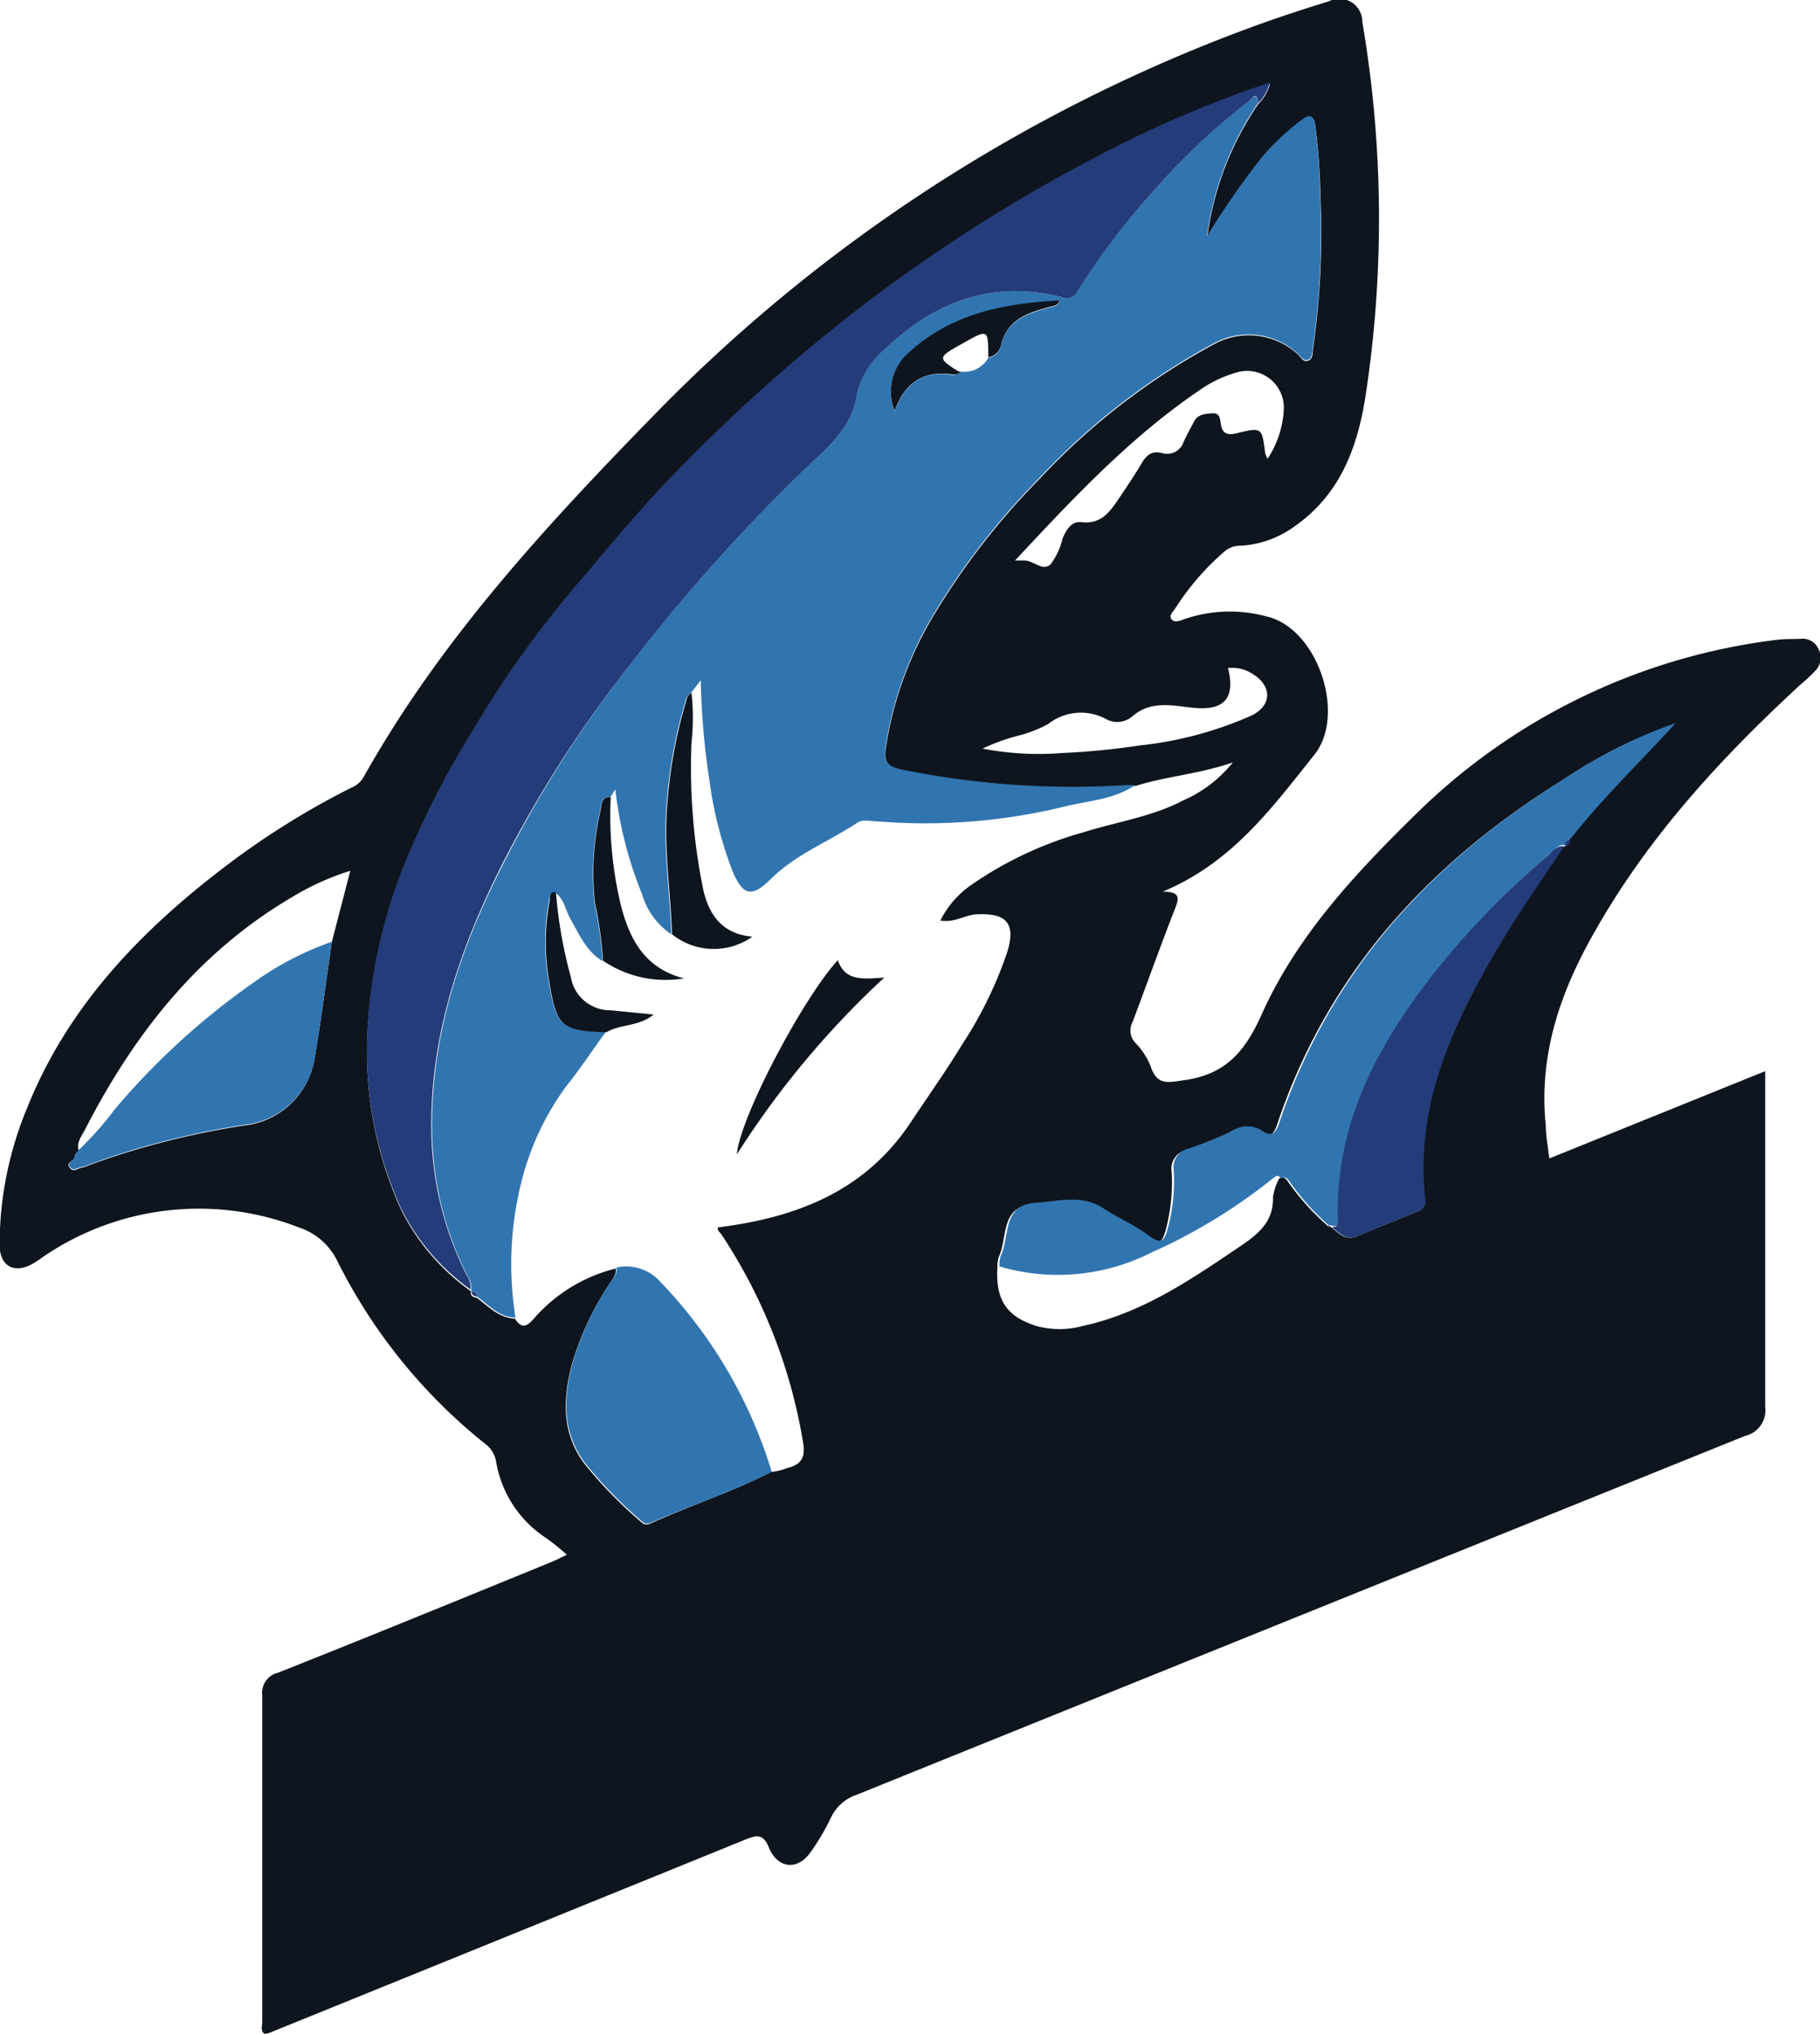 <svg id="Layer_1" data-name="Layer 1" xmlns="http://www.w3.org/2000/svg" viewBox="0 0 131.86 147.35"><defs><style>.cls-1{fill:#0e151e;}.cls-2{fill:#3175b0;}.cls-3{fill:#243c79;}</style></defs><title>Untitled-1</title><path class="cls-1" d="M213.48,201.62l15.64-6.32v1.56c0,7.58,0,15.17,0,22.75a1.9,1.9,0,0,1-1.45,2.1q-32.22,13-64.4,26a3.17,3.17,0,0,0-1.83,1.63,16.61,16.61,0,0,1-1.5,2.54c-.94,1.32-2.37,1.17-3-.35-.4-1-.88-.93-1.72-.58q-17.23,7-34.49,14a1.51,1.51,0,0,1-.36.06c-.28-.26-.14-.58-.14-.86,0-7.89,0-15.77,0-23.65a1.49,1.49,0,0,1,1.15-1.64c6.6-2.62,13.18-5.31,19.76-8,.35-.14.69-.32,1.16-.54a16.94,16.94,0,0,0-1.5-1.21,8.23,8.23,0,0,1-3.63-5.55,2,2,0,0,0-.76-1.25,39.57,39.57,0,0,1-10.72-13.22,4.72,4.72,0,0,0-2.77-2.46,20,20,0,0,0-18.56,2.11,8.88,8.88,0,0,1-.75.5c-1.36.77-2.41.18-2.41-1.39a25.9,25.9,0,0,1,2-9.9c3-7.48,8.4-13,14.7-17.74a58,58,0,0,1,8.75-5.42,1.86,1.86,0,0,0,.88-.71c5.59-10,13.26-18.28,21.18-26.39a116.45,116.45,0,0,1,43.21-28c1.85-.68,3.72-1.29,5.6-1.87a1.66,1.66,0,0,1,2.41,1.5,84.74,84.74,0,0,1,.23,27.11c-.57,3.67-1.83,7.08-5.06,9.36a7.34,7.34,0,0,1-4,1.46,1.71,1.71,0,0,0-1.17.43,18.68,18.68,0,0,0-3.54,4.09c-.14.24-.5.5-.29.79s.62.13.95,0a10.18,10.18,0,0,1,5.94-.19c3.69.84,5.79,7.08,3.48,10-3.08,3.85-5.95,7.82-11,9.93,1.18,0,1.22.38.93,1.13-1.08,2.75-2.07,5.54-3.11,8.3a1.3,1.3,0,0,0,.18,1.5,5.12,5.12,0,0,1,1.12,1.71c.48,1.47,1.32,1.16,2.53,1,2.92-.44,4.31-2.06,5.51-4.73,2.56-5.72,6.84-10.28,11.28-14.62a45,45,0,0,1,26-12.52c.59-.08,1.2-.05,1.8-.08a1.24,1.24,0,0,1,1.26.72,1.32,1.32,0,0,1-.19,1.56,12.64,12.64,0,0,1-1.13,1.06c-5.75,5.3-11,11-14.89,17.88-2.47,4.32-4.06,8.88-3.54,14C213.23,199.94,213.36,200.7,213.48,201.62Zm-15.79,5h0c.55.41,1,1,1.88.63,1.41-.62,2.85-1.16,4.27-1.75.36-.15.68-.32.62-.84-.76-6.72,1.86-12.46,5.12-18.06,1.53-2.61,3.25-5.08,4.94-7.57l0,0c.31,0,.36-.24.37-.49,2.34-3,5.06-5.57,7.6-8.35a35,35,0,0,0-8,4c-9.68,6-17.08,14-20.74,25-.25.76-.65.94-1.17.56a2,2,0,0,0-2.27,0,28.67,28.67,0,0,1-3.1,1.25,1.39,1.39,0,0,0-1.09,1.61,13.31,13.31,0,0,1-.44,4.21c-.23.84-.46,1.16-1.34.51-1-.75-2.25-1.25-3.32-2-1.58-1-3.26-.5-4.89-.4-2.47.14-1.87,2.44-2.55,3.85a2.6,2.6,0,0,0-.09.76c-.13,2.34.68,3.54,2.85,4.22a6.37,6.37,0,0,0,3.3,0c4.34-.93,7.91-3.39,11.49-5.81,1.29-.87,2.38-1.78,2.33-3.54a4.16,4.16,0,0,1,.44-1.33c.3-.19.49,0,.63.2a17.58,17.58,0,0,0,2.78,3.12C197.46,206.55,197.53,206.63,197.69,206.6Zm-72.42-20.67,1.34-5.16a18.92,18.92,0,0,0-4.21,1.9c-6.81,4-11.45,9.91-15,16.82-.24.48-.64.92-.47,1.53-.1.14-.29.28-.27.41,0,.38-.7.42-.39.83s.63,0,.95,0a2.15,2.15,0,0,0,.48-.18,58.53,58.53,0,0,1,11.19-2.86,5.8,5.8,0,0,0,5.13-4.86C124.51,191.54,124.86,188.73,125.27,185.93Zm31.87,38.37a4.21,4.21,0,0,0,1.11-.28c1.09-.25,1.36-.83,1.15-1.93a38.61,38.61,0,0,0-5.87-14.94c-.13-.2-.39-.37-.27-.56,5.71-.71,10.63-2.63,13.93-7.57,1.26-1.9,2.58-3.75,3.76-5.69a29.19,29.19,0,0,0,3.26-6.69c.61-2,0-2.81-2.13-2.72-.89,0-1.67.64-2.72.45a6.93,6.93,0,0,1,2.2-2.55,26.94,26.94,0,0,1,8.21-3.85c2.4-.76,4.93-1.11,7.19-2.3a9.41,9.41,0,0,0,3.59-2.75c-2.52.87-4.84,1-7.06,1.71a6.45,6.45,0,0,0-.76,0,61.9,61.9,0,0,1-16.18-1.14c-1.08-.24-1.28-.67-1.14-1.63a26.3,26.3,0,0,1,3.56-9.74,52.58,52.58,0,0,1,7.57-9.72,49.26,49.26,0,0,1,12.66-9.77,5.26,5.26,0,0,1,6,.69c.25.21.44.66.82.5s.29-.58.35-.92a58.84,58.84,0,0,0,.53-10.94,46.59,46.59,0,0,0-.38-5.14c-.08-.71-.4-.8-.91-.41a18.2,18.2,0,0,0-2.91,2.71,59,59,0,0,0-4,5.75,22.18,22.18,0,0,1,3.7-9.64,3.18,3.18,0,0,0,.84-1.44,84.07,84.07,0,0,0-13,5.61,117.05,117.05,0,0,0-15.91,10.09,122.89,122.89,0,0,0-13.62,12c-2.82,2.82-5.35,5.89-7.91,8.93a73.79,73.79,0,0,0-7.21,10.12,66.39,66.39,0,0,0-4.72,9.05,37.65,37.65,0,0,0-3,12.55,27.62,27.62,0,0,0,2.47,13.28,16,16,0,0,0,5,5.79l0,.11c0,.28.23.34.45.38.84.64,1.59,1.45,2.75,1.5.46.74.84.61,1.37,0a11.51,11.51,0,0,1,5.94-3.63c.06.48-.27.79-.49,1.15a21.35,21.35,0,0,0-2.7,5.81c-.65,2.5-.75,4.93.89,7.15a31,31,0,0,0,4.11,4.23.58.58,0,0,0,.69.13C151.29,226.73,154.32,225.76,157.14,224.3Zm17.6-66h.72c.66,0,1.32.83,1.9.26a5,5,0,0,0,.85-1.84c.26-.64.66-1.28,1.35-1.2,1.45.18,2.09-.75,2.74-1.72.55-.82,1.11-1.64,1.61-2.49.36-.63.77-1,1.55-.78a1.25,1.25,0,0,0,1.53-.84c.24-.51.51-1,.77-1.49s.82-.53,1.34-.56.52.42.58.78c.12.75.53.82,1.21.65,1.76-.43,1.77-.4,2,1.44a1.62,1.62,0,0,0,.18.42,7.16,7.16,0,0,0,1.17-3.52,2.66,2.66,0,0,0-3.44-2.72,8.76,8.76,0,0,0-2.65,1.27C183.1,149.4,179,153.79,174.74,158.35Zm15.45,7.76c.57,2.23-.28,3.12-2.46,2.91-1.51-.15-3.1-.57-4.47.62a1.66,1.66,0,0,1-1.84.22,3.83,3.83,0,0,0-4.26.34,9.94,9.94,0,0,1-1.9.77,14.45,14.45,0,0,0-2.84,1,21.23,21.23,0,0,0,5.76.32,53.29,53.29,0,0,0,5.64-.55,26.77,26.77,0,0,0,8.14-2.19c1.43-.74,1.44-2.13,0-3A2.69,2.69,0,0,0,190.19,166.11Z" transform="translate(-101.23 -117.73)"/><path class="cls-2" d="M138.58,213.14c-1.16,0-1.91-.86-2.75-1.5,0-.26-.22-.35-.45-.38l0-.11a1.63,1.63,0,0,0-.31-1.08,23.81,23.81,0,0,1-2.53-10c-.2-7.12,2-13.62,5.19-19.86A87.67,87.67,0,0,1,147,165.69a129,129,0,0,1,13-14.44c1.51-1.42,3-2.74,3.31-5a5.88,5.88,0,0,1,1.93-3.15c3.62-3.5,7.85-5.12,12.9-3.85a.87.87,0,0,0,1.15-.44,53.81,53.81,0,0,1,5.78-7.56,46.77,46.77,0,0,1,6.59-6.15c.21-.15.61-.86.72.09a22.18,22.18,0,0,0-3.7,9.64,59,59,0,0,1,4-5.75,18.2,18.2,0,0,1,2.91-2.71c.51-.39.83-.3.91.41a46.59,46.59,0,0,1,.38,5.14,58.84,58.84,0,0,1-.53,10.94c-.06.34,0,.78-.35.92s-.57-.29-.82-.5a5.26,5.26,0,0,0-6-.69,49.26,49.26,0,0,0-12.66,9.77,52.58,52.58,0,0,0-7.57,9.72,26.3,26.3,0,0,0-3.56,9.74c-.14,1,.06,1.39,1.14,1.63a61.9,61.9,0,0,0,16.18,1.14,6.45,6.45,0,0,1,.76,0c-1.47,1-3.27,1.12-4.92,1.5a42.57,42.57,0,0,1-13.64,1.13c-.51,0-1.16-.18-1.52.06-2.08,1.38-4.48,2.3-6.29,4.08-1.35,1.34-2,1.29-2.76-.45a28.73,28.73,0,0,1-1.72-6.72A54.73,54.73,0,0,1,152,167l-.7.89c-.13.15-.32.29-.37.48a35.11,35.11,0,0,0-1.39,7.41c-.3,3.22.22,6.41.33,9.61a5.31,5.31,0,0,1-2.13-2.93,28.46,28.46,0,0,1-1.93-7.57l-.36.57c-.74-.05-.66.6-.74,1a20.19,20.19,0,0,0-.41,6.67,28.31,28.31,0,0,1,.59,4.2c-1.19-.71-1.69-1.94-2.34-3.07-.36-.63-.44-1.41-1.07-1.87-.49-.1-.42.28-.47.55a16.46,16.46,0,0,0,0,6c.5,3,.86,3.39,3.87,3.51a1.09,1.09,0,0,1,.25,0c-1,1.35-1.89,2.73-2.92,4a19.79,19.79,0,0,0-3.16,6.7A24.34,24.34,0,0,0,138.58,213.14Zm32.33-68.49a2,2,0,0,0,1.92-1,1.16,1.16,0,0,0,.94-.94c.45-1.86,1.95-2.28,3.48-2.71.26-.08.61-.05.74-.47-4,.2-7.77.94-10.84,3.7a3.78,3.78,0,0,0-1.11,4.3c.82-2.25,2.28-3,4.3-2.63C170.52,144.89,170.72,144.73,170.91,144.65Z" transform="translate(-101.23 -117.73)"/><path class="cls-3" d="M192.39,125.19c-.11-1-.51-.24-.72-.09a46.77,46.77,0,0,0-6.59,6.15,53.81,53.81,0,0,0-5.78,7.56.87.87,0,0,1-1.15.44c-5.05-1.27-9.28.35-12.9,3.85a5.88,5.88,0,0,0-1.93,3.15c-.32,2.26-1.8,3.58-3.31,5a129,129,0,0,0-13,14.44,87.67,87.67,0,0,0-9.33,14.49c-3.16,6.24-5.39,12.74-5.19,19.86a23.81,23.81,0,0,0,2.53,10,1.63,1.63,0,0,1,.31,1.08,16,16,0,0,1-5-5.79,27.62,27.62,0,0,1-2.47-13.28,37.65,37.65,0,0,1,3-12.55,66.39,66.39,0,0,1,4.72-9.05,73.79,73.79,0,0,1,7.21-10.12c2.56-3,5.09-6.11,7.91-8.93a122.89,122.89,0,0,1,13.62-12,117.05,117.05,0,0,1,15.91-10.09,84.07,84.07,0,0,1,13-5.61A3.18,3.18,0,0,1,192.39,125.19Z" transform="translate(-101.23 -117.73)"/><path class="cls-2" d="M197.43,206.4a17.58,17.58,0,0,1-2.78-3.12c-.14-.22-.33-.39-.63-.2-.22-.38-.41-.11-.59,0a40.32,40.32,0,0,1-8.79,5.36,15,15,0,0,1-11,1,2.6,2.6,0,0,1,.09-.76c.68-1.41.08-3.71,2.55-3.85,1.63-.1,3.31-.64,4.89.4,1.07.71,2.29,1.21,3.32,2,.88.65,1.11.33,1.34-.51a13.31,13.31,0,0,0,.44-4.21,1.39,1.39,0,0,1,1.09-1.61,28.67,28.67,0,0,0,3.1-1.25,2,2,0,0,1,2.27,0c.52.38.92.2,1.17-.56,3.66-11,11.06-19,20.74-25a35,35,0,0,1,8-4c-2.54,2.78-5.26,5.39-7.6,8.35-.25.06-.33.26-.37.49l0,0c-.57-.08-.84.38-1.18.67a58.39,58.39,0,0,0-8.23,8.48c-4,5.17-7.07,10.74-7,17.55,0,.34.19.83-.43.89h0Z" transform="translate(-101.23 -117.73)"/><path class="cls-2" d="M145.89,209.52a3.29,3.29,0,0,1,3.15,1,34.2,34.2,0,0,1,8.1,13.79c-2.82,1.46-5.85,2.43-8.75,3.69a.58.58,0,0,1-.69-.13,31,31,0,0,1-4.11-4.23c-1.64-2.22-1.54-4.65-.89-7.15a21.35,21.35,0,0,1,2.7-5.81C145.62,210.31,146,210,145.89,209.52Z" transform="translate(-101.23 -117.73)"/><path class="cls-2" d="M125.27,185.93c-.41,2.8-.76,5.61-1.23,8.4a5.8,5.8,0,0,1-5.13,4.86,58.53,58.53,0,0,0-11.19,2.86,2.15,2.15,0,0,1-.48.18c-.32,0-.68.38-.95,0s.42-.45.39-.83c0-.13.17-.27.27-.41a23,23,0,0,0,2.58-2.91,52.5,52.5,0,0,1,10.09-9.21A22.11,22.11,0,0,1,125.27,185.93Z" transform="translate(-101.23 -117.73)"/><path class="cls-3" d="M197.72,206.61c.62-.06.43-.55.43-.89-.08-6.81,2.94-12.38,7-17.55a58.39,58.39,0,0,1,8.23-8.48c.34-.29.61-.75,1.18-.67-1.69,2.49-3.41,5-4.94,7.57-3.26,5.6-5.88,11.34-5.12,18.06.06.52-.26.69-.62.84-1.42.59-2.86,1.13-4.27,1.75C198.73,207.62,198.27,207,197.72,206.61Z" transform="translate(-101.23 -117.73)"/><path class="cls-3" d="M214.6,179c0-.23.12-.43.37-.49C215,178.74,214.91,179,214.6,179Z" transform="translate(-101.23 -117.73)"/><path class="cls-3" d="M135.38,211.26c.23,0,.41.12.45.38C135.61,211.6,135.4,211.54,135.38,211.26Z" transform="translate(-101.23 -117.73)"/><path class="cls-3" d="M197.43,206.4l.26.2C197.53,206.63,197.46,206.55,197.43,206.4Z" transform="translate(-101.23 -117.73)"/><path class="cls-1" d="M151.33,167.89a16.58,16.58,0,0,1,0,3.59,44.13,44.13,0,0,0,.84,10.63c.43,1.93,1.43,3.26,3.57,3.45a4.84,4.84,0,0,1-5.82-.17c-.11-3.2-.63-6.39-.33-9.61a35.11,35.11,0,0,1,1.39-7.41C151,168.18,151.2,168,151.33,167.89Z" transform="translate(-101.23 -117.73)"/><path class="cls-1" d="M145.48,175.46a27.58,27.58,0,0,0,.75,7.89c.64,2.48,1.78,4.53,4.56,5.23a8.06,8.06,0,0,1-5.87-1.28,28.31,28.31,0,0,0-.59-4.2,20.19,20.19,0,0,1,.41-6.67C144.82,176.06,144.74,175.41,145.48,175.46Z" transform="translate(-101.23 -117.73)"/><path class="cls-1" d="M170.91,144.65c-.19.08-.39.24-.57.21-2-.32-3.48.38-4.3,2.63a3.78,3.78,0,0,1,1.11-4.3c3.07-2.76,6.84-3.5,10.84-3.7-.13.42-.48.39-.74.47-1.53.43-3,.85-3.48,2.71a1.16,1.16,0,0,1-.94.94c0-2.05,0-2.05-1.77-1.06l-.34.19c-1.54.87-1.54.95-.06,1.88A.69.69,0,0,0,170.91,144.65Z" transform="translate(-101.23 -117.73)"/><path class="cls-1" d="M141.51,182.36a32.81,32.81,0,0,0,1.08,6.13,2.88,2.88,0,0,0,2.88,2.4l3.12.31c-1.08.88-2.41.68-3.42,1.28a1.09,1.09,0,0,0-.25,0c-3-.12-3.37-.48-3.87-3.51a16.46,16.46,0,0,1,0-6C141.09,182.64,141,182.26,141.51,182.36Z" transform="translate(-101.23 -117.73)"/><path class="cls-1" d="M165.3,188.52a64.69,64.69,0,0,0-10.68,12.8c.19-2.61,4.76-11.27,7.31-14.06C162.45,188.78,163.7,188.64,165.3,188.52Z" transform="translate(-101.23 -117.73)"/></svg>
